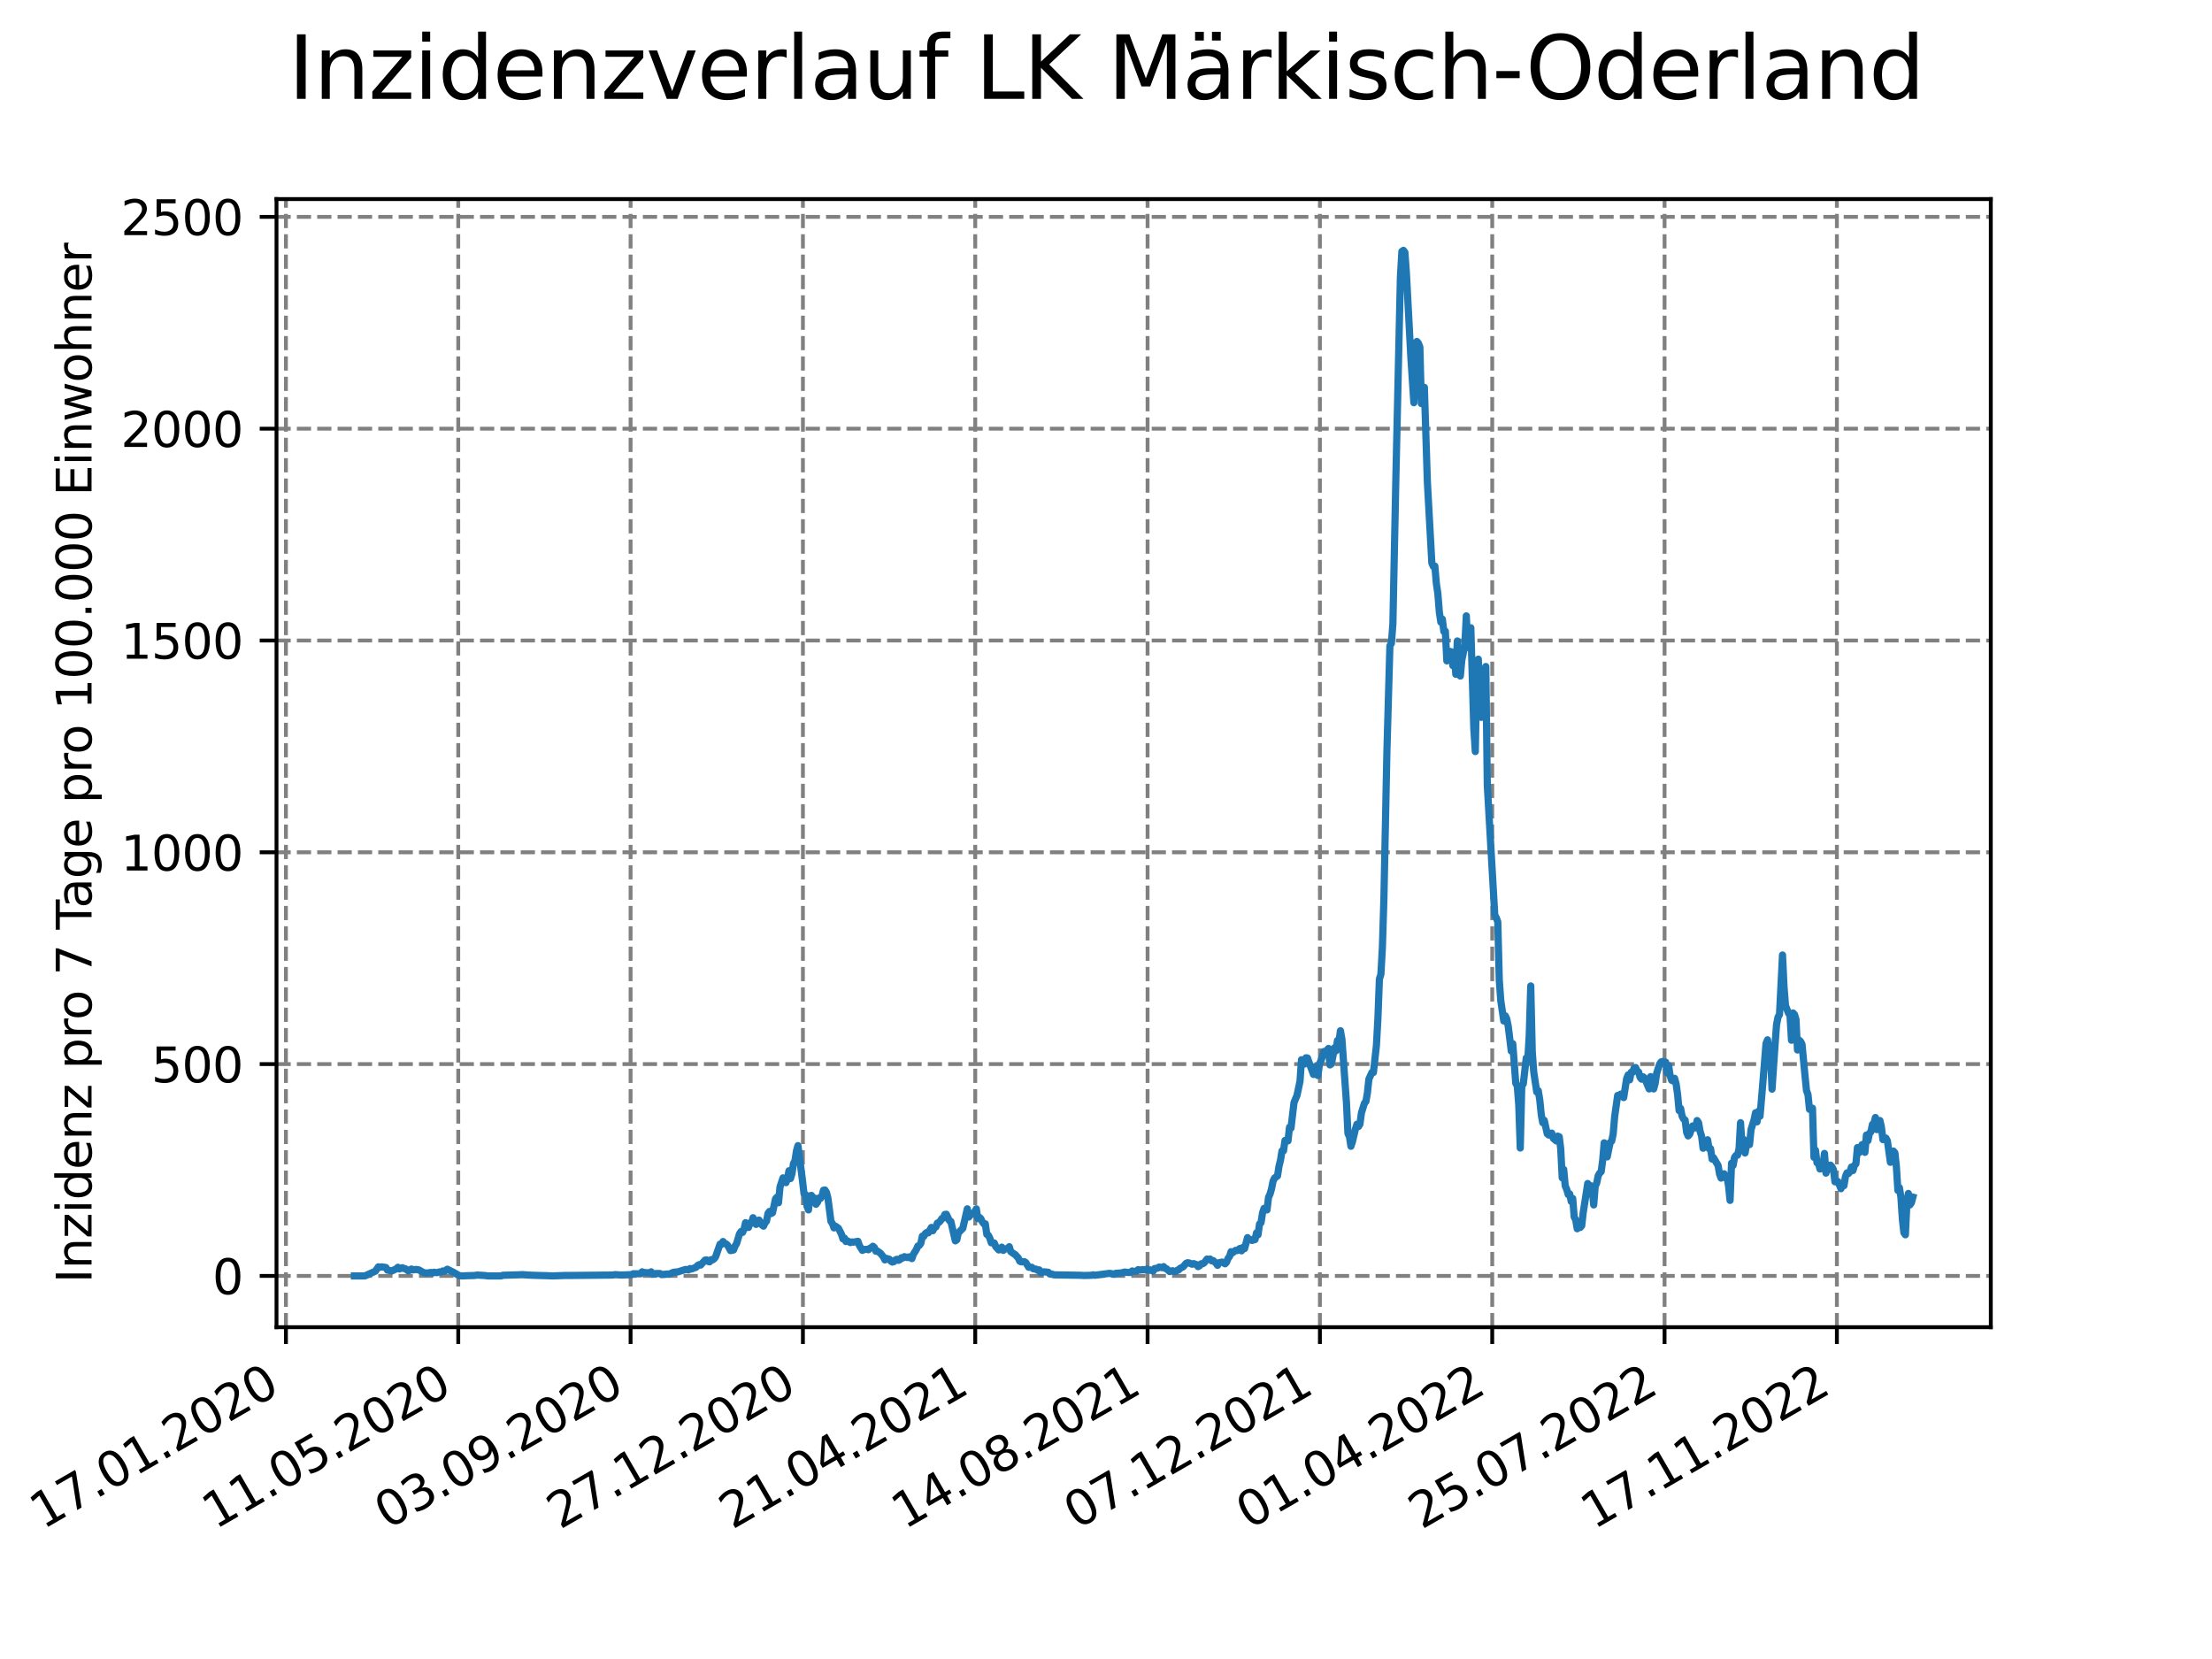 <?xml version="1.0" encoding="utf-8" standalone="no"?>
<!DOCTYPE svg PUBLIC "-//W3C//DTD SVG 1.1//EN"
  "http://www.w3.org/Graphics/SVG/1.1/DTD/svg11.dtd">
<svg xmlns:xlink="http://www.w3.org/1999/xlink" width="460.8pt" height="345.6pt" viewBox="0 0 460.8 345.6" xmlns="http://www.w3.org/2000/svg" version="1.1">
 <defs>
  <style type="text/css">*{stroke-linejoin: round; stroke-linecap: butt}</style>
 </defs>
 <g id="figure_1">
  <g id="patch_1">
   <path d="M 0 345.6 
L 460.8 345.6 
L 460.8 0 
L 0 0 
z
" style="fill: #ffffff"/>
  </g>
  <g id="axes_1">
   <g id="patch_2">
    <path d="M 57.6 276.48 
L 414.72 276.48 
L 414.72 41.472 
L 57.6 41.472 
z
" style="fill: #ffffff"/>
   </g>
   <g id="matplotlib.axis_1">
    <g id="xtick_1">
     <g id="line2d_1">
      <path d="M 59.564 276.48 
L 59.564 41.472 
" clip-path="url(#pef3ced1061)" style="fill: none; stroke-dasharray: 2.96,1.28; stroke-dashoffset: 0; stroke: #808080; stroke-width: 0.8"/>
     </g>
     <g id="line2d_2">
      <defs>
       <path id="m9c7c3fb947" d="M 0 0 
L 0 3.5 
" style="stroke: #000000; stroke-width: 0.8"/>
      </defs>
      <g>
       <use xlink:href="#m9c7c3fb947" x="59.564" y="276.48" style="stroke: #000000; stroke-width: 0.8"/>
      </g>
     </g>
     <g id="text_1">
      <!-- 17.01.2020 -->
      <g transform="translate(8.939 318.689) rotate(-30) scale(0.1 -0.1)">
       <defs>
        <path id="DejaVuSans-31" d="M 794 531 
L 1825 531 
L 1825 4091 
L 703 3866 
L 703 4441 
L 1819 4666 
L 2450 4666 
L 2450 531 
L 3481 531 
L 3481 0 
L 794 0 
L 794 531 
z
" transform="scale(0.016)"/>
        <path id="DejaVuSans-37" d="M 525 4666 
L 3525 4666 
L 3525 4397 
L 1831 0 
L 1172 0 
L 2766 4134 
L 525 4134 
L 525 4666 
z
" transform="scale(0.016)"/>
        <path id="DejaVuSans-2e" d="M 684 794 
L 1344 794 
L 1344 0 
L 684 0 
L 684 794 
z
" transform="scale(0.016)"/>
        <path id="DejaVuSans-30" d="M 2034 4250 
Q 1547 4250 1301 3770 
Q 1056 3291 1056 2328 
Q 1056 1369 1301 889 
Q 1547 409 2034 409 
Q 2525 409 2770 889 
Q 3016 1369 3016 2328 
Q 3016 3291 2770 3770 
Q 2525 4250 2034 4250 
z
M 2034 4750 
Q 2819 4750 3233 4129 
Q 3647 3509 3647 2328 
Q 3647 1150 3233 529 
Q 2819 -91 2034 -91 
Q 1250 -91 836 529 
Q 422 1150 422 2328 
Q 422 3509 836 4129 
Q 1250 4750 2034 4750 
z
" transform="scale(0.016)"/>
        <path id="DejaVuSans-32" d="M 1228 531 
L 3431 531 
L 3431 0 
L 469 0 
L 469 531 
Q 828 903 1448 1529 
Q 2069 2156 2228 2338 
Q 2531 2678 2651 2914 
Q 2772 3150 2772 3378 
Q 2772 3750 2511 3984 
Q 2250 4219 1831 4219 
Q 1534 4219 1204 4116 
Q 875 4013 500 3803 
L 500 4441 
Q 881 4594 1212 4672 
Q 1544 4750 1819 4750 
Q 2544 4750 2975 4387 
Q 3406 4025 3406 3419 
Q 3406 3131 3298 2873 
Q 3191 2616 2906 2266 
Q 2828 2175 2409 1742 
Q 1991 1309 1228 531 
z
" transform="scale(0.016)"/>
       </defs>
       <use xlink:href="#DejaVuSans-31"/>
       <use xlink:href="#DejaVuSans-37" x="63.623"/>
       <use xlink:href="#DejaVuSans-2e" x="127.246"/>
       <use xlink:href="#DejaVuSans-30" x="159.033"/>
       <use xlink:href="#DejaVuSans-31" x="222.656"/>
       <use xlink:href="#DejaVuSans-2e" x="286.279"/>
       <use xlink:href="#DejaVuSans-32" x="318.066"/>
       <use xlink:href="#DejaVuSans-30" x="381.689"/>
       <use xlink:href="#DejaVuSans-32" x="445.312"/>
       <use xlink:href="#DejaVuSans-30" x="508.936"/>
      </g>
     </g>
    </g>
    <g id="xtick_2">
     <g id="line2d_3">
      <path d="M 95.463 276.48 
L 95.463 41.472 
" clip-path="url(#pef3ced1061)" style="fill: none; stroke-dasharray: 2.96,1.28; stroke-dashoffset: 0; stroke: #808080; stroke-width: 0.8"/>
     </g>
     <g id="line2d_4">
      <g>
       <use xlink:href="#m9c7c3fb947" x="95.463" y="276.48" style="stroke: #000000; stroke-width: 0.8"/>
      </g>
     </g>
     <g id="text_2">
      <!-- 11.05.2020 -->
      <g transform="translate(44.838 318.689) rotate(-30) scale(0.1 -0.1)">
       <defs>
        <path id="DejaVuSans-35" d="M 691 4666 
L 3169 4666 
L 3169 4134 
L 1269 4134 
L 1269 2991 
Q 1406 3038 1543 3061 
Q 1681 3084 1819 3084 
Q 2600 3084 3056 2656 
Q 3513 2228 3513 1497 
Q 3513 744 3044 326 
Q 2575 -91 1722 -91 
Q 1428 -91 1123 -41 
Q 819 9 494 109 
L 494 744 
Q 775 591 1075 516 
Q 1375 441 1709 441 
Q 2250 441 2565 725 
Q 2881 1009 2881 1497 
Q 2881 1984 2565 2268 
Q 2250 2553 1709 2553 
Q 1456 2553 1204 2497 
Q 953 2441 691 2322 
L 691 4666 
z
" transform="scale(0.016)"/>
       </defs>
       <use xlink:href="#DejaVuSans-31"/>
       <use xlink:href="#DejaVuSans-31" x="63.623"/>
       <use xlink:href="#DejaVuSans-2e" x="127.246"/>
       <use xlink:href="#DejaVuSans-30" x="159.033"/>
       <use xlink:href="#DejaVuSans-35" x="222.656"/>
       <use xlink:href="#DejaVuSans-2e" x="286.279"/>
       <use xlink:href="#DejaVuSans-32" x="318.066"/>
       <use xlink:href="#DejaVuSans-30" x="381.689"/>
       <use xlink:href="#DejaVuSans-32" x="445.312"/>
       <use xlink:href="#DejaVuSans-30" x="508.936"/>
      </g>
     </g>
    </g>
    <g id="xtick_3">
     <g id="line2d_5">
      <path d="M 131.363 276.48 
L 131.363 41.472 
" clip-path="url(#pef3ced1061)" style="fill: none; stroke-dasharray: 2.96,1.28; stroke-dashoffset: 0; stroke: #808080; stroke-width: 0.8"/>
     </g>
     <g id="line2d_6">
      <g>
       <use xlink:href="#m9c7c3fb947" x="131.363" y="276.48" style="stroke: #000000; stroke-width: 0.8"/>
      </g>
     </g>
     <g id="text_3">
      <!-- 03.09.2020 -->
      <g transform="translate(80.737 318.689) rotate(-30) scale(0.1 -0.1)">
       <defs>
        <path id="DejaVuSans-33" d="M 2597 2516 
Q 3050 2419 3304 2112 
Q 3559 1806 3559 1356 
Q 3559 666 3084 287 
Q 2609 -91 1734 -91 
Q 1441 -91 1130 -33 
Q 819 25 488 141 
L 488 750 
Q 750 597 1062 519 
Q 1375 441 1716 441 
Q 2309 441 2620 675 
Q 2931 909 2931 1356 
Q 2931 1769 2642 2001 
Q 2353 2234 1838 2234 
L 1294 2234 
L 1294 2753 
L 1863 2753 
Q 2328 2753 2575 2939 
Q 2822 3125 2822 3475 
Q 2822 3834 2567 4026 
Q 2313 4219 1838 4219 
Q 1578 4219 1281 4162 
Q 984 4106 628 3988 
L 628 4550 
Q 988 4650 1302 4700 
Q 1616 4750 1894 4750 
Q 2613 4750 3031 4423 
Q 3450 4097 3450 3541 
Q 3450 3153 3228 2886 
Q 3006 2619 2597 2516 
z
" transform="scale(0.016)"/>
        <path id="DejaVuSans-39" d="M 703 97 
L 703 672 
Q 941 559 1184 500 
Q 1428 441 1663 441 
Q 2288 441 2617 861 
Q 2947 1281 2994 2138 
Q 2813 1869 2534 1725 
Q 2256 1581 1919 1581 
Q 1219 1581 811 2004 
Q 403 2428 403 3163 
Q 403 3881 828 4315 
Q 1253 4750 1959 4750 
Q 2769 4750 3195 4129 
Q 3622 3509 3622 2328 
Q 3622 1225 3098 567 
Q 2575 -91 1691 -91 
Q 1453 -91 1209 -44 
Q 966 3 703 97 
z
M 1959 2075 
Q 2384 2075 2632 2365 
Q 2881 2656 2881 3163 
Q 2881 3666 2632 3958 
Q 2384 4250 1959 4250 
Q 1534 4250 1286 3958 
Q 1038 3666 1038 3163 
Q 1038 2656 1286 2365 
Q 1534 2075 1959 2075 
z
" transform="scale(0.016)"/>
       </defs>
       <use xlink:href="#DejaVuSans-30"/>
       <use xlink:href="#DejaVuSans-33" x="63.623"/>
       <use xlink:href="#DejaVuSans-2e" x="127.246"/>
       <use xlink:href="#DejaVuSans-30" x="159.033"/>
       <use xlink:href="#DejaVuSans-39" x="222.656"/>
       <use xlink:href="#DejaVuSans-2e" x="286.279"/>
       <use xlink:href="#DejaVuSans-32" x="318.066"/>
       <use xlink:href="#DejaVuSans-30" x="381.689"/>
       <use xlink:href="#DejaVuSans-32" x="445.312"/>
       <use xlink:href="#DejaVuSans-30" x="508.936"/>
      </g>
     </g>
    </g>
    <g id="xtick_4">
     <g id="line2d_7">
      <path d="M 167.262 276.48 
L 167.262 41.472 
" clip-path="url(#pef3ced1061)" style="fill: none; stroke-dasharray: 2.96,1.28; stroke-dashoffset: 0; stroke: #808080; stroke-width: 0.8"/>
     </g>
     <g id="line2d_8">
      <g>
       <use xlink:href="#m9c7c3fb947" x="167.262" y="276.48" style="stroke: #000000; stroke-width: 0.8"/>
      </g>
     </g>
     <g id="text_4">
      <!-- 27.12.2020 -->
      <g transform="translate(116.637 318.689) rotate(-30) scale(0.1 -0.1)">
       <use xlink:href="#DejaVuSans-32"/>
       <use xlink:href="#DejaVuSans-37" x="63.623"/>
       <use xlink:href="#DejaVuSans-2e" x="127.246"/>
       <use xlink:href="#DejaVuSans-31" x="159.033"/>
       <use xlink:href="#DejaVuSans-32" x="222.656"/>
       <use xlink:href="#DejaVuSans-2e" x="286.279"/>
       <use xlink:href="#DejaVuSans-32" x="318.066"/>
       <use xlink:href="#DejaVuSans-30" x="381.689"/>
       <use xlink:href="#DejaVuSans-32" x="445.312"/>
       <use xlink:href="#DejaVuSans-30" x="508.936"/>
      </g>
     </g>
    </g>
    <g id="xtick_5">
     <g id="line2d_9">
      <path d="M 203.161 276.48 
L 203.161 41.472 
" clip-path="url(#pef3ced1061)" style="fill: none; stroke-dasharray: 2.96,1.28; stroke-dashoffset: 0; stroke: #808080; stroke-width: 0.8"/>
     </g>
     <g id="line2d_10">
      <g>
       <use xlink:href="#m9c7c3fb947" x="203.161" y="276.48" style="stroke: #000000; stroke-width: 0.8"/>
      </g>
     </g>
     <g id="text_5">
      <!-- 21.04.2021 -->
      <g transform="translate(152.536 318.689) rotate(-30) scale(0.1 -0.1)">
       <defs>
        <path id="DejaVuSans-34" d="M 2419 4116 
L 825 1625 
L 2419 1625 
L 2419 4116 
z
M 2253 4666 
L 3047 4666 
L 3047 1625 
L 3713 1625 
L 3713 1100 
L 3047 1100 
L 3047 0 
L 2419 0 
L 2419 1100 
L 313 1100 
L 313 1709 
L 2253 4666 
z
" transform="scale(0.016)"/>
       </defs>
       <use xlink:href="#DejaVuSans-32"/>
       <use xlink:href="#DejaVuSans-31" x="63.623"/>
       <use xlink:href="#DejaVuSans-2e" x="127.246"/>
       <use xlink:href="#DejaVuSans-30" x="159.033"/>
       <use xlink:href="#DejaVuSans-34" x="222.656"/>
       <use xlink:href="#DejaVuSans-2e" x="286.279"/>
       <use xlink:href="#DejaVuSans-32" x="318.066"/>
       <use xlink:href="#DejaVuSans-30" x="381.689"/>
       <use xlink:href="#DejaVuSans-32" x="445.312"/>
       <use xlink:href="#DejaVuSans-31" x="508.936"/>
      </g>
     </g>
    </g>
    <g id="xtick_6">
     <g id="line2d_11">
      <path d="M 239.061 276.48 
L 239.061 41.472 
" clip-path="url(#pef3ced1061)" style="fill: none; stroke-dasharray: 2.96,1.28; stroke-dashoffset: 0; stroke: #808080; stroke-width: 0.8"/>
     </g>
     <g id="line2d_12">
      <g>
       <use xlink:href="#m9c7c3fb947" x="239.061" y="276.48" style="stroke: #000000; stroke-width: 0.8"/>
      </g>
     </g>
     <g id="text_6">
      <!-- 14.08.2021 -->
      <g transform="translate(188.435 318.689) rotate(-30) scale(0.1 -0.1)">
       <defs>
        <path id="DejaVuSans-38" d="M 2034 2216 
Q 1584 2216 1326 1975 
Q 1069 1734 1069 1313 
Q 1069 891 1326 650 
Q 1584 409 2034 409 
Q 2484 409 2743 651 
Q 3003 894 3003 1313 
Q 3003 1734 2745 1975 
Q 2488 2216 2034 2216 
z
M 1403 2484 
Q 997 2584 770 2862 
Q 544 3141 544 3541 
Q 544 4100 942 4425 
Q 1341 4750 2034 4750 
Q 2731 4750 3128 4425 
Q 3525 4100 3525 3541 
Q 3525 3141 3298 2862 
Q 3072 2584 2669 2484 
Q 3125 2378 3379 2068 
Q 3634 1759 3634 1313 
Q 3634 634 3220 271 
Q 2806 -91 2034 -91 
Q 1263 -91 848 271 
Q 434 634 434 1313 
Q 434 1759 690 2068 
Q 947 2378 1403 2484 
z
M 1172 3481 
Q 1172 3119 1398 2916 
Q 1625 2713 2034 2713 
Q 2441 2713 2670 2916 
Q 2900 3119 2900 3481 
Q 2900 3844 2670 4047 
Q 2441 4250 2034 4250 
Q 1625 4250 1398 4047 
Q 1172 3844 1172 3481 
z
" transform="scale(0.016)"/>
       </defs>
       <use xlink:href="#DejaVuSans-31"/>
       <use xlink:href="#DejaVuSans-34" x="63.623"/>
       <use xlink:href="#DejaVuSans-2e" x="127.246"/>
       <use xlink:href="#DejaVuSans-30" x="159.033"/>
       <use xlink:href="#DejaVuSans-38" x="222.656"/>
       <use xlink:href="#DejaVuSans-2e" x="286.279"/>
       <use xlink:href="#DejaVuSans-32" x="318.066"/>
       <use xlink:href="#DejaVuSans-30" x="381.689"/>
       <use xlink:href="#DejaVuSans-32" x="445.312"/>
       <use xlink:href="#DejaVuSans-31" x="508.936"/>
      </g>
     </g>
    </g>
    <g id="xtick_7">
     <g id="line2d_13">
      <path d="M 274.96 276.48 
L 274.96 41.472 
" clip-path="url(#pef3ced1061)" style="fill: none; stroke-dasharray: 2.96,1.28; stroke-dashoffset: 0; stroke: #808080; stroke-width: 0.8"/>
     </g>
     <g id="line2d_14">
      <g>
       <use xlink:href="#m9c7c3fb947" x="274.96" y="276.48" style="stroke: #000000; stroke-width: 0.8"/>
      </g>
     </g>
     <g id="text_7">
      <!-- 07.12.2021 -->
      <g transform="translate(224.335 318.689) rotate(-30) scale(0.1 -0.1)">
       <use xlink:href="#DejaVuSans-30"/>
       <use xlink:href="#DejaVuSans-37" x="63.623"/>
       <use xlink:href="#DejaVuSans-2e" x="127.246"/>
       <use xlink:href="#DejaVuSans-31" x="159.033"/>
       <use xlink:href="#DejaVuSans-32" x="222.656"/>
       <use xlink:href="#DejaVuSans-2e" x="286.279"/>
       <use xlink:href="#DejaVuSans-32" x="318.066"/>
       <use xlink:href="#DejaVuSans-30" x="381.689"/>
       <use xlink:href="#DejaVuSans-32" x="445.312"/>
       <use xlink:href="#DejaVuSans-31" x="508.936"/>
      </g>
     </g>
    </g>
    <g id="xtick_8">
     <g id="line2d_15">
      <path d="M 310.859 276.48 
L 310.859 41.472 
" clip-path="url(#pef3ced1061)" style="fill: none; stroke-dasharray: 2.96,1.28; stroke-dashoffset: 0; stroke: #808080; stroke-width: 0.8"/>
     </g>
     <g id="line2d_16">
      <g>
       <use xlink:href="#m9c7c3fb947" x="310.859" y="276.48" style="stroke: #000000; stroke-width: 0.8"/>
      </g>
     </g>
     <g id="text_8">
      <!-- 01.04.2022 -->
      <g transform="translate(260.234 318.689) rotate(-30) scale(0.1 -0.1)">
       <use xlink:href="#DejaVuSans-30"/>
       <use xlink:href="#DejaVuSans-31" x="63.623"/>
       <use xlink:href="#DejaVuSans-2e" x="127.246"/>
       <use xlink:href="#DejaVuSans-30" x="159.033"/>
       <use xlink:href="#DejaVuSans-34" x="222.656"/>
       <use xlink:href="#DejaVuSans-2e" x="286.279"/>
       <use xlink:href="#DejaVuSans-32" x="318.066"/>
       <use xlink:href="#DejaVuSans-30" x="381.689"/>
       <use xlink:href="#DejaVuSans-32" x="445.312"/>
       <use xlink:href="#DejaVuSans-32" x="508.936"/>
      </g>
     </g>
    </g>
    <g id="xtick_9">
     <g id="line2d_17">
      <path d="M 346.758 276.48 
L 346.758 41.472 
" clip-path="url(#pef3ced1061)" style="fill: none; stroke-dasharray: 2.96,1.28; stroke-dashoffset: 0; stroke: #808080; stroke-width: 0.8"/>
     </g>
     <g id="line2d_18">
      <g>
       <use xlink:href="#m9c7c3fb947" x="346.758" y="276.48" style="stroke: #000000; stroke-width: 0.8"/>
      </g>
     </g>
     <g id="text_9">
      <!-- 25.07.2022 -->
      <g transform="translate(296.133 318.689) rotate(-30) scale(0.1 -0.1)">
       <use xlink:href="#DejaVuSans-32"/>
       <use xlink:href="#DejaVuSans-35" x="63.623"/>
       <use xlink:href="#DejaVuSans-2e" x="127.246"/>
       <use xlink:href="#DejaVuSans-30" x="159.033"/>
       <use xlink:href="#DejaVuSans-37" x="222.656"/>
       <use xlink:href="#DejaVuSans-2e" x="286.279"/>
       <use xlink:href="#DejaVuSans-32" x="318.066"/>
       <use xlink:href="#DejaVuSans-30" x="381.689"/>
       <use xlink:href="#DejaVuSans-32" x="445.312"/>
       <use xlink:href="#DejaVuSans-32" x="508.936"/>
      </g>
     </g>
    </g>
    <g id="xtick_10">
     <g id="line2d_19">
      <path d="M 382.658 276.48 
L 382.658 41.472 
" clip-path="url(#pef3ced1061)" style="fill: none; stroke-dasharray: 2.96,1.28; stroke-dashoffset: 0; stroke: #808080; stroke-width: 0.8"/>
     </g>
     <g id="line2d_20">
      <g>
       <use xlink:href="#m9c7c3fb947" x="382.658" y="276.48" style="stroke: #000000; stroke-width: 0.8"/>
      </g>
     </g>
     <g id="text_10">
      <!-- 17.11.2022 -->
      <g transform="translate(332.033 318.689) rotate(-30) scale(0.1 -0.1)">
       <use xlink:href="#DejaVuSans-31"/>
       <use xlink:href="#DejaVuSans-37" x="63.623"/>
       <use xlink:href="#DejaVuSans-2e" x="127.246"/>
       <use xlink:href="#DejaVuSans-31" x="159.033"/>
       <use xlink:href="#DejaVuSans-31" x="222.656"/>
       <use xlink:href="#DejaVuSans-2e" x="286.279"/>
       <use xlink:href="#DejaVuSans-32" x="318.066"/>
       <use xlink:href="#DejaVuSans-30" x="381.689"/>
       <use xlink:href="#DejaVuSans-32" x="445.312"/>
       <use xlink:href="#DejaVuSans-32" x="508.936"/>
      </g>
     </g>
    </g>
   </g>
   <g id="matplotlib.axis_2">
    <g id="ytick_1">
     <g id="line2d_21">
      <path d="M 57.6 265.798 
L 414.72 265.798 
" clip-path="url(#pef3ced1061)" style="fill: none; stroke-dasharray: 2.96,1.28; stroke-dashoffset: 0; stroke: #808080; stroke-width: 0.8"/>
     </g>
     <g id="line2d_22">
      <defs>
       <path id="mf626f9cd28" d="M 0 0 
L -3.5 0 
" style="stroke: #000000; stroke-width: 0.8"/>
      </defs>
      <g>
       <use xlink:href="#mf626f9cd28" x="57.6" y="265.798" style="stroke: #000000; stroke-width: 0.8"/>
      </g>
     </g>
     <g id="text_11">
      <!-- 0 -->
      <g transform="translate(44.237 269.597) scale(0.1 -0.1)">
       <use xlink:href="#DejaVuSans-30"/>
      </g>
     </g>
    </g>
    <g id="ytick_2">
     <g id="line2d_23">
      <path d="M 57.6 221.674 
L 414.72 221.674 
" clip-path="url(#pef3ced1061)" style="fill: none; stroke-dasharray: 2.96,1.28; stroke-dashoffset: 0; stroke: #808080; stroke-width: 0.8"/>
     </g>
     <g id="line2d_24">
      <g>
       <use xlink:href="#mf626f9cd28" x="57.6" y="221.674" style="stroke: #000000; stroke-width: 0.8"/>
      </g>
     </g>
     <g id="text_12">
      <!-- 500 -->
      <g transform="translate(31.512 225.473) scale(0.1 -0.1)">
       <use xlink:href="#DejaVuSans-35"/>
       <use xlink:href="#DejaVuSans-30" x="63.623"/>
       <use xlink:href="#DejaVuSans-30" x="127.246"/>
      </g>
     </g>
    </g>
    <g id="ytick_3">
     <g id="line2d_25">
      <path d="M 57.6 177.549 
L 414.72 177.549 
" clip-path="url(#pef3ced1061)" style="fill: none; stroke-dasharray: 2.96,1.28; stroke-dashoffset: 0; stroke: #808080; stroke-width: 0.8"/>
     </g>
     <g id="line2d_26">
      <g>
       <use xlink:href="#mf626f9cd28" x="57.6" y="177.549" style="stroke: #000000; stroke-width: 0.8"/>
      </g>
     </g>
     <g id="text_13">
      <!-- 1000 -->
      <g transform="translate(25.15 181.349) scale(0.1 -0.1)">
       <use xlink:href="#DejaVuSans-31"/>
       <use xlink:href="#DejaVuSans-30" x="63.623"/>
       <use xlink:href="#DejaVuSans-30" x="127.246"/>
       <use xlink:href="#DejaVuSans-30" x="190.869"/>
      </g>
     </g>
    </g>
    <g id="ytick_4">
     <g id="line2d_27">
      <path d="M 57.6 133.425 
L 414.72 133.425 
" clip-path="url(#pef3ced1061)" style="fill: none; stroke-dasharray: 2.96,1.28; stroke-dashoffset: 0; stroke: #808080; stroke-width: 0.8"/>
     </g>
     <g id="line2d_28">
      <g>
       <use xlink:href="#mf626f9cd28" x="57.6" y="133.425" style="stroke: #000000; stroke-width: 0.8"/>
      </g>
     </g>
     <g id="text_14">
      <!-- 1500 -->
      <g transform="translate(25.15 137.224) scale(0.1 -0.1)">
       <use xlink:href="#DejaVuSans-31"/>
       <use xlink:href="#DejaVuSans-35" x="63.623"/>
       <use xlink:href="#DejaVuSans-30" x="127.246"/>
       <use xlink:href="#DejaVuSans-30" x="190.869"/>
      </g>
     </g>
    </g>
    <g id="ytick_5">
     <g id="line2d_29">
      <path d="M 57.6 89.301 
L 414.72 89.301 
" clip-path="url(#pef3ced1061)" style="fill: none; stroke-dasharray: 2.96,1.28; stroke-dashoffset: 0; stroke: #808080; stroke-width: 0.8"/>
     </g>
     <g id="line2d_30">
      <g>
       <use xlink:href="#mf626f9cd28" x="57.6" y="89.301" style="stroke: #000000; stroke-width: 0.8"/>
      </g>
     </g>
     <g id="text_15">
      <!-- 2000 -->
      <g transform="translate(25.15 93.1) scale(0.1 -0.1)">
       <use xlink:href="#DejaVuSans-32"/>
       <use xlink:href="#DejaVuSans-30" x="63.623"/>
       <use xlink:href="#DejaVuSans-30" x="127.246"/>
       <use xlink:href="#DejaVuSans-30" x="190.869"/>
      </g>
     </g>
    </g>
    <g id="ytick_6">
     <g id="line2d_31">
      <path d="M 57.6 45.177 
L 414.72 45.177 
" clip-path="url(#pef3ced1061)" style="fill: none; stroke-dasharray: 2.96,1.28; stroke-dashoffset: 0; stroke: #808080; stroke-width: 0.8"/>
     </g>
     <g id="line2d_32">
      <g>
       <use xlink:href="#mf626f9cd28" x="57.6" y="45.177" style="stroke: #000000; stroke-width: 0.8"/>
      </g>
     </g>
     <g id="text_16">
      <!-- 2500 -->
      <g transform="translate(25.15 48.976) scale(0.1 -0.1)">
       <use xlink:href="#DejaVuSans-32"/>
       <use xlink:href="#DejaVuSans-35" x="63.623"/>
       <use xlink:href="#DejaVuSans-30" x="127.246"/>
       <use xlink:href="#DejaVuSans-30" x="190.869"/>
      </g>
     </g>
    </g>
    <g id="text_17">
     <!-- Inzidenz pro 7 Tage pro 100.000 Einwohner -->
     <g transform="translate(19.07 267.301) rotate(-90) scale(0.1 -0.1)">
      <defs>
       <path id="DejaVuSans-49" d="M 628 4666 
L 1259 4666 
L 1259 0 
L 628 0 
L 628 4666 
z
" transform="scale(0.016)"/>
       <path id="DejaVuSans-6e" d="M 3513 2113 
L 3513 0 
L 2938 0 
L 2938 2094 
Q 2938 2591 2744 2837 
Q 2550 3084 2163 3084 
Q 1697 3084 1428 2787 
Q 1159 2491 1159 1978 
L 1159 0 
L 581 0 
L 581 3500 
L 1159 3500 
L 1159 2956 
Q 1366 3272 1645 3428 
Q 1925 3584 2291 3584 
Q 2894 3584 3203 3211 
Q 3513 2838 3513 2113 
z
" transform="scale(0.016)"/>
       <path id="DejaVuSans-7a" d="M 353 3500 
L 3084 3500 
L 3084 2975 
L 922 459 
L 3084 459 
L 3084 0 
L 275 0 
L 275 525 
L 2438 3041 
L 353 3041 
L 353 3500 
z
" transform="scale(0.016)"/>
       <path id="DejaVuSans-69" d="M 603 3500 
L 1178 3500 
L 1178 0 
L 603 0 
L 603 3500 
z
M 603 4863 
L 1178 4863 
L 1178 4134 
L 603 4134 
L 603 4863 
z
" transform="scale(0.016)"/>
       <path id="DejaVuSans-64" d="M 2906 2969 
L 2906 4863 
L 3481 4863 
L 3481 0 
L 2906 0 
L 2906 525 
Q 2725 213 2448 61 
Q 2172 -91 1784 -91 
Q 1150 -91 751 415 
Q 353 922 353 1747 
Q 353 2572 751 3078 
Q 1150 3584 1784 3584 
Q 2172 3584 2448 3432 
Q 2725 3281 2906 2969 
z
M 947 1747 
Q 947 1113 1208 752 
Q 1469 391 1925 391 
Q 2381 391 2643 752 
Q 2906 1113 2906 1747 
Q 2906 2381 2643 2742 
Q 2381 3103 1925 3103 
Q 1469 3103 1208 2742 
Q 947 2381 947 1747 
z
" transform="scale(0.016)"/>
       <path id="DejaVuSans-65" d="M 3597 1894 
L 3597 1613 
L 953 1613 
Q 991 1019 1311 708 
Q 1631 397 2203 397 
Q 2534 397 2845 478 
Q 3156 559 3463 722 
L 3463 178 
Q 3153 47 2828 -22 
Q 2503 -91 2169 -91 
Q 1331 -91 842 396 
Q 353 884 353 1716 
Q 353 2575 817 3079 
Q 1281 3584 2069 3584 
Q 2775 3584 3186 3129 
Q 3597 2675 3597 1894 
z
M 3022 2063 
Q 3016 2534 2758 2815 
Q 2500 3097 2075 3097 
Q 1594 3097 1305 2825 
Q 1016 2553 972 2059 
L 3022 2063 
z
" transform="scale(0.016)"/>
       <path id="DejaVuSans-20" transform="scale(0.016)"/>
       <path id="DejaVuSans-70" d="M 1159 525 
L 1159 -1331 
L 581 -1331 
L 581 3500 
L 1159 3500 
L 1159 2969 
Q 1341 3281 1617 3432 
Q 1894 3584 2278 3584 
Q 2916 3584 3314 3078 
Q 3713 2572 3713 1747 
Q 3713 922 3314 415 
Q 2916 -91 2278 -91 
Q 1894 -91 1617 61 
Q 1341 213 1159 525 
z
M 3116 1747 
Q 3116 2381 2855 2742 
Q 2594 3103 2138 3103 
Q 1681 3103 1420 2742 
Q 1159 2381 1159 1747 
Q 1159 1113 1420 752 
Q 1681 391 2138 391 
Q 2594 391 2855 752 
Q 3116 1113 3116 1747 
z
" transform="scale(0.016)"/>
       <path id="DejaVuSans-72" d="M 2631 2963 
Q 2534 3019 2420 3045 
Q 2306 3072 2169 3072 
Q 1681 3072 1420 2755 
Q 1159 2438 1159 1844 
L 1159 0 
L 581 0 
L 581 3500 
L 1159 3500 
L 1159 2956 
Q 1341 3275 1631 3429 
Q 1922 3584 2338 3584 
Q 2397 3584 2469 3576 
Q 2541 3569 2628 3553 
L 2631 2963 
z
" transform="scale(0.016)"/>
       <path id="DejaVuSans-6f" d="M 1959 3097 
Q 1497 3097 1228 2736 
Q 959 2375 959 1747 
Q 959 1119 1226 758 
Q 1494 397 1959 397 
Q 2419 397 2687 759 
Q 2956 1122 2956 1747 
Q 2956 2369 2687 2733 
Q 2419 3097 1959 3097 
z
M 1959 3584 
Q 2709 3584 3137 3096 
Q 3566 2609 3566 1747 
Q 3566 888 3137 398 
Q 2709 -91 1959 -91 
Q 1206 -91 779 398 
Q 353 888 353 1747 
Q 353 2609 779 3096 
Q 1206 3584 1959 3584 
z
" transform="scale(0.016)"/>
       <path id="DejaVuSans-54" d="M -19 4666 
L 3928 4666 
L 3928 4134 
L 2272 4134 
L 2272 0 
L 1638 0 
L 1638 4134 
L -19 4134 
L -19 4666 
z
" transform="scale(0.016)"/>
       <path id="DejaVuSans-61" d="M 2194 1759 
Q 1497 1759 1228 1600 
Q 959 1441 959 1056 
Q 959 750 1161 570 
Q 1363 391 1709 391 
Q 2188 391 2477 730 
Q 2766 1069 2766 1631 
L 2766 1759 
L 2194 1759 
z
M 3341 1997 
L 3341 0 
L 2766 0 
L 2766 531 
Q 2569 213 2275 61 
Q 1981 -91 1556 -91 
Q 1019 -91 701 211 
Q 384 513 384 1019 
Q 384 1609 779 1909 
Q 1175 2209 1959 2209 
L 2766 2209 
L 2766 2266 
Q 2766 2663 2505 2880 
Q 2244 3097 1772 3097 
Q 1472 3097 1187 3025 
Q 903 2953 641 2809 
L 641 3341 
Q 956 3463 1253 3523 
Q 1550 3584 1831 3584 
Q 2591 3584 2966 3190 
Q 3341 2797 3341 1997 
z
" transform="scale(0.016)"/>
       <path id="DejaVuSans-67" d="M 2906 1791 
Q 2906 2416 2648 2759 
Q 2391 3103 1925 3103 
Q 1463 3103 1205 2759 
Q 947 2416 947 1791 
Q 947 1169 1205 825 
Q 1463 481 1925 481 
Q 2391 481 2648 825 
Q 2906 1169 2906 1791 
z
M 3481 434 
Q 3481 -459 3084 -895 
Q 2688 -1331 1869 -1331 
Q 1566 -1331 1297 -1286 
Q 1028 -1241 775 -1147 
L 775 -588 
Q 1028 -725 1275 -790 
Q 1522 -856 1778 -856 
Q 2344 -856 2625 -561 
Q 2906 -266 2906 331 
L 2906 616 
Q 2728 306 2450 153 
Q 2172 0 1784 0 
Q 1141 0 747 490 
Q 353 981 353 1791 
Q 353 2603 747 3093 
Q 1141 3584 1784 3584 
Q 2172 3584 2450 3431 
Q 2728 3278 2906 2969 
L 2906 3500 
L 3481 3500 
L 3481 434 
z
" transform="scale(0.016)"/>
       <path id="DejaVuSans-45" d="M 628 4666 
L 3578 4666 
L 3578 4134 
L 1259 4134 
L 1259 2753 
L 3481 2753 
L 3481 2222 
L 1259 2222 
L 1259 531 
L 3634 531 
L 3634 0 
L 628 0 
L 628 4666 
z
" transform="scale(0.016)"/>
       <path id="DejaVuSans-77" d="M 269 3500 
L 844 3500 
L 1563 769 
L 2278 3500 
L 2956 3500 
L 3675 769 
L 4391 3500 
L 4966 3500 
L 4050 0 
L 3372 0 
L 2619 2869 
L 1863 0 
L 1184 0 
L 269 3500 
z
" transform="scale(0.016)"/>
       <path id="DejaVuSans-68" d="M 3513 2113 
L 3513 0 
L 2938 0 
L 2938 2094 
Q 2938 2591 2744 2837 
Q 2550 3084 2163 3084 
Q 1697 3084 1428 2787 
Q 1159 2491 1159 1978 
L 1159 0 
L 581 0 
L 581 4863 
L 1159 4863 
L 1159 2956 
Q 1366 3272 1645 3428 
Q 1925 3584 2291 3584 
Q 2894 3584 3203 3211 
Q 3513 2838 3513 2113 
z
" transform="scale(0.016)"/>
      </defs>
      <use xlink:href="#DejaVuSans-49"/>
      <use xlink:href="#DejaVuSans-6e" x="29.492"/>
      <use xlink:href="#DejaVuSans-7a" x="92.871"/>
      <use xlink:href="#DejaVuSans-69" x="145.361"/>
      <use xlink:href="#DejaVuSans-64" x="173.145"/>
      <use xlink:href="#DejaVuSans-65" x="236.621"/>
      <use xlink:href="#DejaVuSans-6e" x="298.145"/>
      <use xlink:href="#DejaVuSans-7a" x="361.523"/>
      <use xlink:href="#DejaVuSans-20" x="414.014"/>
      <use xlink:href="#DejaVuSans-70" x="445.801"/>
      <use xlink:href="#DejaVuSans-72" x="509.277"/>
      <use xlink:href="#DejaVuSans-6f" x="548.141"/>
      <use xlink:href="#DejaVuSans-20" x="609.322"/>
      <use xlink:href="#DejaVuSans-37" x="641.109"/>
      <use xlink:href="#DejaVuSans-20" x="704.732"/>
      <use xlink:href="#DejaVuSans-54" x="736.52"/>
      <use xlink:href="#DejaVuSans-61" x="781.104"/>
      <use xlink:href="#DejaVuSans-67" x="842.383"/>
      <use xlink:href="#DejaVuSans-65" x="905.859"/>
      <use xlink:href="#DejaVuSans-20" x="967.383"/>
      <use xlink:href="#DejaVuSans-70" x="999.17"/>
      <use xlink:href="#DejaVuSans-72" x="1062.646"/>
      <use xlink:href="#DejaVuSans-6f" x="1101.51"/>
      <use xlink:href="#DejaVuSans-20" x="1162.691"/>
      <use xlink:href="#DejaVuSans-31" x="1194.479"/>
      <use xlink:href="#DejaVuSans-30" x="1258.102"/>
      <use xlink:href="#DejaVuSans-30" x="1321.725"/>
      <use xlink:href="#DejaVuSans-2e" x="1385.348"/>
      <use xlink:href="#DejaVuSans-30" x="1417.135"/>
      <use xlink:href="#DejaVuSans-30" x="1480.758"/>
      <use xlink:href="#DejaVuSans-30" x="1544.381"/>
      <use xlink:href="#DejaVuSans-20" x="1608.004"/>
      <use xlink:href="#DejaVuSans-45" x="1639.791"/>
      <use xlink:href="#DejaVuSans-69" x="1702.975"/>
      <use xlink:href="#DejaVuSans-6e" x="1730.758"/>
      <use xlink:href="#DejaVuSans-77" x="1794.137"/>
      <use xlink:href="#DejaVuSans-6f" x="1875.924"/>
      <use xlink:href="#DejaVuSans-68" x="1937.105"/>
      <use xlink:href="#DejaVuSans-6e" x="2000.484"/>
      <use xlink:href="#DejaVuSans-65" x="2063.863"/>
      <use xlink:href="#DejaVuSans-72" x="2125.387"/>
     </g>
    </g>
   </g>
   <g id="line2d_33">
    <path d="M 73.833 265.798 
L 76.018 265.798 
L 78.203 264.806 
L 78.827 263.904 
L 79.14 263.995 
L 79.452 263.904 
L 80.388 264.04 
L 80.7 264.581 
L 81.637 264.761 
L 82.573 264.31 
L 82.886 263.995 
L 83.198 264.355 
L 83.822 264.085 
L 84.134 264.265 
L 84.446 264.31 
L 85.071 264.761 
L 85.695 264.355 
L 86.007 264.536 
L 86.632 264.445 
L 87.256 264.536 
L 88.192 265.077 
L 88.817 265.212 
L 89.753 265.077 
L 90.065 265.212 
L 90.378 265.031 
L 91.002 265.122 
L 91.626 264.941 
L 91.938 264.986 
L 92.251 264.761 
L 92.563 264.851 
L 93.187 264.4 
L 94.436 265.031 
L 95.684 265.753 
L 96.309 265.798 
L 97.245 265.753 
L 98.806 265.708 
L 99.43 265.617 
L 100.991 265.708 
L 101.616 265.798 
L 104.425 265.798 
L 104.737 265.663 
L 107.859 265.572 
L 108.796 265.527 
L 110.044 265.617 
L 110.981 265.663 
L 114.102 265.753 
L 115.039 265.798 
L 117.536 265.708 
L 118.161 265.708 
L 127.526 265.617 
L 128.15 265.527 
L 129.399 265.617 
L 131.584 265.527 
L 131.896 265.347 
L 133.457 265.347 
L 133.769 264.941 
L 134.081 265.077 
L 135.33 265.167 
L 135.642 264.941 
L 135.954 265.437 
L 136.578 265.302 
L 137.515 265.302 
L 137.827 265.527 
L 139.076 265.392 
L 139.388 265.437 
L 140.012 265.167 
L 140.324 265.031 
L 141.261 264.941 
L 142.822 264.445 
L 143.446 264.536 
L 143.758 264.265 
L 144.07 264.355 
L 145.007 263.995 
L 145.319 263.634 
L 145.631 263.454 
L 145.943 263.544 
L 146.88 262.507 
L 147.192 262.462 
L 147.504 262.777 
L 147.817 262.867 
L 148.129 262.417 
L 148.441 262.462 
L 148.753 262.236 
L 149.065 261.831 
L 150.002 259.171 
L 150.314 259.216 
L 150.626 258.63 
L 150.938 259.036 
L 151.25 259.126 
L 151.563 259.396 
L 152.187 260.523 
L 152.811 260.388 
L 153.123 259.577 
L 153.436 259.081 
L 154.06 257.007 
L 154.372 256.556 
L 154.684 256.736 
L 154.996 256.06 
L 155.309 254.708 
L 155.621 254.978 
L 155.933 255.699 
L 156.245 254.753 
L 156.557 254.753 
L 156.869 253.671 
L 157.182 254.212 
L 157.494 255.068 
L 157.806 254.708 
L 158.118 254.167 
L 158.742 255.204 
L 159.055 255.429 
L 159.367 254.753 
L 159.679 254.392 
L 159.991 252.769 
L 160.303 252.363 
L 160.615 252.814 
L 160.928 252.634 
L 161.552 249.749 
L 161.864 249.388 
L 162.176 250.56 
L 162.488 247.269 
L 163.113 245.376 
L 163.425 246.097 
L 163.737 246.367 
L 164.049 245.466 
L 164.361 243.888 
L 164.674 245.511 
L 164.986 244.474 
L 165.298 242.355 
L 165.61 241.814 
L 165.922 239.74 
L 166.234 238.658 
L 167.171 245.917 
L 167.483 248.622 
L 167.795 248.847 
L 168.107 251.281 
L 168.42 252.048 
L 168.732 249.117 
L 169.044 249.027 
L 169.356 249.613 
L 169.668 249.568 
L 169.98 250.876 
L 170.293 250.47 
L 170.605 249.568 
L 170.917 249.658 
L 171.229 249.163 
L 171.541 247.945 
L 171.853 247.9 
L 172.166 248.396 
L 172.478 249.613 
L 173.102 254.437 
L 173.414 254.888 
L 173.726 255.79 
L 174.039 255.429 
L 174.663 255.88 
L 175.287 257.097 
L 175.599 258.089 
L 175.912 257.908 
L 176.224 258.63 
L 176.536 258.495 
L 177.16 258.855 
L 177.472 258.72 
L 177.785 258.765 
L 178.721 258.585 
L 179.033 259.486 
L 179.658 260.478 
L 179.97 260.298 
L 180.594 260.253 
L 180.906 260.343 
L 181.218 260.027 
L 181.531 259.892 
L 181.843 259.622 
L 182.155 259.892 
L 182.467 260.658 
L 182.779 260.613 
L 183.404 261.064 
L 184.028 261.831 
L 184.34 262.462 
L 184.652 262.146 
L 185.277 262.327 
L 185.589 262.732 
L 185.901 262.913 
L 186.213 262.822 
L 186.525 262.462 
L 186.837 262.327 
L 187.15 262.552 
L 187.462 262.417 
L 187.774 262.011 
L 188.086 262.056 
L 188.398 261.786 
L 189.023 261.966 
L 189.335 261.831 
L 189.959 262.191 
L 190.271 261.29 
L 190.896 260.298 
L 191.208 259.577 
L 191.52 259.441 
L 191.832 258.99 
L 192.144 257.503 
L 192.457 257.548 
L 192.769 256.962 
L 193.081 256.736 
L 193.393 256.826 
L 194.017 255.699 
L 194.33 256.376 
L 194.642 255.745 
L 194.954 255.609 
L 195.266 254.798 
L 195.578 254.663 
L 195.89 254.347 
L 196.203 253.851 
L 196.515 253.761 
L 196.827 252.995 
L 197.139 252.949 
L 197.763 254.257 
L 198.076 254.437 
L 199.012 258.495 
L 199.324 258.269 
L 199.636 256.826 
L 200.573 255.88 
L 201.509 251.822 
L 201.822 253.536 
L 202.446 252.769 
L 202.758 252.814 
L 203.07 252.454 
L 203.382 251.822 
L 203.695 253.851 
L 204.007 253.581 
L 204.319 253.851 
L 204.631 254.527 
L 204.943 254.933 
L 205.255 254.933 
L 205.568 257.142 
L 205.88 257.322 
L 206.192 257.908 
L 206.504 258.9 
L 206.816 258.855 
L 207.128 258.945 
L 207.441 259.712 
L 208.065 260.388 
L 208.689 259.802 
L 209.001 260.478 
L 209.314 260.208 
L 209.626 260.117 
L 209.938 260.163 
L 210.25 259.712 
L 210.562 260.749 
L 211.499 261.38 
L 212.123 262.056 
L 212.435 262.732 
L 212.747 262.867 
L 213.372 262.822 
L 213.684 263.003 
L 214.308 263.995 
L 214.933 263.995 
L 215.245 264.31 
L 215.869 264.4 
L 216.181 264.626 
L 216.493 264.536 
L 216.806 265.122 
L 217.43 264.941 
L 218.366 265.031 
L 218.679 265.392 
L 218.991 265.392 
L 219.615 265.572 
L 224.922 265.663 
L 225.858 265.708 
L 227.419 265.663 
L 227.731 265.572 
L 228.044 265.663 
L 231.165 265.257 
L 232.102 265.437 
L 232.414 265.257 
L 233.663 265.167 
L 234.287 264.986 
L 234.911 265.077 
L 235.536 265.077 
L 235.848 264.761 
L 236.16 264.851 
L 236.784 264.806 
L 237.097 264.49 
L 237.409 264.581 
L 238.033 264.49 
L 238.657 264.536 
L 238.97 264.355 
L 239.282 264.626 
L 239.594 264.536 
L 240.218 264.806 
L 240.53 264.265 
L 241.155 264.175 
L 241.467 263.949 
L 242.091 264.085 
L 242.403 263.859 
L 242.716 264.22 
L 243.028 264.31 
L 243.652 264.896 
L 244.276 264.716 
L 244.589 264.896 
L 244.901 264.896 
L 245.213 264.626 
L 245.525 264.536 
L 245.837 264.22 
L 246.462 263.904 
L 247.086 263.183 
L 247.398 263.048 
L 247.71 263.093 
L 248.335 263.363 
L 248.647 263.228 
L 249.271 263.454 
L 249.583 263.859 
L 249.895 263.679 
L 250.208 263.273 
L 250.52 263.273 
L 250.832 263.093 
L 251.456 262.281 
L 251.768 262.372 
L 252.081 262.281 
L 252.393 262.642 
L 252.705 262.597 
L 253.329 263.138 
L 253.641 263.589 
L 253.954 263.048 
L 254.578 262.913 
L 255.202 263.273 
L 255.514 262.958 
L 255.827 262.146 
L 256.139 261.74 
L 256.451 260.749 
L 256.763 260.974 
L 257.387 260.478 
L 257.7 260.523 
L 258.324 260.072 
L 258.636 260.568 
L 258.948 259.847 
L 259.26 260.117 
L 259.885 257.818 
L 260.197 258.314 
L 260.509 258.224 
L 260.821 258.404 
L 261.446 258.224 
L 261.758 256.826 
L 262.07 257.232 
L 262.382 254.978 
L 262.694 254.708 
L 263.006 252.679 
L 263.319 251.732 
L 263.631 251.642 
L 263.943 252.048 
L 264.255 249.433 
L 264.567 248.757 
L 264.879 247.675 
L 265.192 246.097 
L 265.504 245.421 
L 266.128 244.97 
L 266.44 242.941 
L 266.752 241.679 
L 267.065 239.74 
L 267.377 239.74 
L 267.689 237.576 
L 268.001 237.531 
L 268.313 237.667 
L 268.625 234.826 
L 268.938 235.007 
L 269.562 229.687 
L 270.186 228.199 
L 270.811 225.269 
L 271.123 220.761 
L 271.435 221.347 
L 271.747 221.663 
L 272.059 220.355 
L 272.371 220.4 
L 272.996 222.158 
L 273.62 223.826 
L 273.932 222.204 
L 274.244 223.872 
L 274.557 224.052 
L 274.869 221.617 
L 275.181 220.986 
L 275.805 219.048 
L 276.117 219.499 
L 276.43 218.777 
L 276.742 218.417 
L 277.054 221.843 
L 277.366 221.617 
L 277.99 218.281 
L 278.303 218.913 
L 278.615 216.749 
L 278.927 216.974 
L 279.239 214.72 
L 279.551 216.523 
L 280.176 225.314 
L 280.488 229.642 
L 280.8 236.134 
L 281.112 236.765 
L 281.424 238.794 
L 281.737 237.847 
L 282.361 235.187 
L 282.673 234.195 
L 282.985 234.691 
L 283.297 234.195 
L 283.61 231.851 
L 284.234 229.822 
L 284.546 229.462 
L 284.858 227.658 
L 285.17 224.773 
L 285.795 223.421 
L 286.107 223.421 
L 286.731 217.831 
L 287.043 212.15 
L 287.356 203.945 
L 287.668 202.953 
L 287.98 197.318 
L 288.292 187.175 
L 288.916 156.654 
L 289.541 134.519 
L 289.853 134.023 
L 290.165 129.921 
L 290.789 99.4 
L 291.726 57.835 
L 292.038 52.38 
L 292.35 52.154 
L 292.662 52.56 
L 292.975 56.798 
L 293.911 74.515 
L 294.535 83.892 
L 294.848 73.072 
L 295.16 71.134 
L 295.472 71.494 
L 295.784 72.306 
L 296.096 84.072 
L 296.408 82.855 
L 296.721 80.691 
L 297.345 100.347 
L 298.281 117.298 
L 298.594 118.019 
L 298.906 117.929 
L 299.218 121.535 
L 299.53 123.654 
L 299.842 127.531 
L 300.154 129.605 
L 300.467 128.974 
L 300.779 131.544 
L 301.091 131.499 
L 301.403 137.675 
L 301.715 135.826 
L 302.027 135.691 
L 302.34 135.781 
L 302.652 138.667 
L 302.964 136.412 
L 303.276 140.47 
L 303.588 133.527 
L 303.9 139.027 
L 304.213 140.83 
L 304.525 137.494 
L 305.149 134.519 
L 305.461 128.298 
L 305.773 134.88 
L 306.086 131.814 
L 306.398 130.777 
L 307.022 151.785 
L 307.334 156.564 
L 307.646 139.027 
L 307.959 137.314 
L 308.271 145.249 
L 308.583 149.441 
L 308.895 149.08 
L 309.207 140.785 
L 309.519 138.847 
L 309.832 163.597 
L 311.392 190.691 
L 311.705 191.187 
L 312.017 192.044 
L 312.329 204.216 
L 312.641 208.454 
L 313.265 212.691 
L 313.578 211.609 
L 313.89 212.285 
L 314.202 213.863 
L 314.826 218.958 
L 315.138 217.425 
L 315.763 225.675 
L 316.075 226.216 
L 316.387 230.183 
L 316.699 239.154 
L 317.011 226.171 
L 317.324 225.81 
L 317.948 220.4 
L 318.26 220.896 
L 318.572 215.531 
L 318.884 205.388 
L 319.197 219.093 
L 319.509 223.331 
L 320.133 227.478 
L 320.445 227.208 
L 320.757 229.101 
L 321.07 232.167 
L 321.382 233.88 
L 321.694 233.384 
L 322.318 236.179 
L 322.63 236.449 
L 322.943 236.134 
L 323.255 236.044 
L 323.567 237.126 
L 324.191 237.667 
L 324.503 236.675 
L 324.816 236.81 
L 325.128 239.335 
L 325.44 245.376 
L 325.752 243.617 
L 326.064 247.044 
L 326.377 247.765 
L 326.689 248.847 
L 327.001 248.712 
L 327.313 250.29 
L 327.625 249.658 
L 327.937 253.536 
L 328.25 254.122 
L 328.562 255.97 
L 328.874 255.384 
L 329.186 255.699 
L 329.498 255.339 
L 329.81 252.589 
L 330.435 248.622 
L 330.747 246.548 
L 331.059 247.134 
L 331.371 246.999 
L 331.683 247.675 
L 331.996 251.011 
L 332.308 247.134 
L 332.62 246.458 
L 332.932 244.925 
L 333.244 244.384 
L 333.556 244.068 
L 333.869 241.679 
L 334.181 238.072 
L 334.493 240.687 
L 334.805 241.003 
L 335.429 237.982 
L 335.742 237.712 
L 336.054 236.224 
L 336.366 232.572 
L 336.99 228.199 
L 337.302 228.29 
L 337.615 227.929 
L 337.927 228.064 
L 338.239 228.65 
L 338.863 224.683 
L 339.175 223.917 
L 339.488 224.954 
L 339.8 223.376 
L 340.112 223.376 
L 340.424 222.474 
L 340.736 222.384 
L 341.048 223.15 
L 341.361 223.331 
L 341.673 224.458 
L 341.985 224.818 
L 342.297 224.322 
L 342.609 224.593 
L 343.546 226.847 
L 343.858 224.277 
L 344.17 226.171 
L 344.482 226.847 
L 344.794 225.72 
L 345.107 223.601 
L 345.731 221.663 
L 346.043 221.212 
L 346.355 221.122 
L 346.667 221.257 
L 346.98 221.257 
L 347.292 223.511 
L 347.604 221.978 
L 347.916 224.097 
L 348.228 225.044 
L 348.54 225.179 
L 348.853 224.638 
L 349.165 225.81 
L 349.477 228.019 
L 349.789 231.355 
L 350.101 230.904 
L 350.413 232.527 
L 350.726 233.113 
L 351.038 233.339 
L 351.35 235.863 
L 351.662 236.63 
L 351.974 236.314 
L 352.599 234.556 
L 352.911 234.917 
L 353.223 234.962 
L 353.535 233.429 
L 353.847 233.88 
L 354.159 235.683 
L 354.472 236.675 
L 354.784 239.199 
L 355.096 237.847 
L 355.408 237.847 
L 355.72 237.441 
L 356.032 239.29 
L 356.345 239.29 
L 356.657 241.454 
L 356.969 241.183 
L 357.593 242.265 
L 357.905 242.761 
L 358.218 244.609 
L 358.53 245.421 
L 358.842 245.105 
L 359.154 244.519 
L 359.466 245.376 
L 359.778 245.195 
L 360.091 247.089 
L 360.403 250.064 
L 360.715 242.31 
L 361.027 242.806 
L 361.339 241.093 
L 361.651 240.687 
L 361.964 240.642 
L 362.276 239.29 
L 362.588 233.88 
L 362.9 238.884 
L 363.212 237.351 
L 363.524 240.191 
L 363.837 238.478 
L 364.149 238.208 
L 364.461 238.433 
L 364.773 235.322 
L 365.397 233.294 
L 365.71 231.806 
L 366.022 233.699 
L 366.334 231.49 
L 366.646 232.527 
L 367.27 225.134 
L 367.895 217.38 
L 368.207 216.613 
L 368.519 218.732 
L 368.831 219.228 
L 369.143 226.892 
L 369.768 217.74 
L 370.08 213.503 
L 370.392 211.88 
L 370.704 211.339 
L 371.329 198.941 
L 371.641 205.523 
L 371.953 209.49 
L 372.577 211.068 
L 372.89 211.519 
L 373.202 216.704 
L 373.514 211.023 
L 373.826 211.339 
L 374.138 212.376 
L 374.45 218.732 
L 374.763 216.658 
L 375.075 216.929 
L 375.387 217.515 
L 376.011 224.052 
L 376.323 227.163 
L 376.636 228.019 
L 376.948 231.085 
L 377.26 231.22 
L 377.572 230.859 
L 377.884 241.093 
L 378.196 239.605 
L 378.509 242.22 
L 378.821 242.31 
L 379.133 243.527 
L 379.445 243.437 
L 379.757 242.896 
L 380.069 240.281 
L 380.382 244.384 
L 380.694 243.392 
L 381.006 242.851 
L 381.318 242.716 
L 381.63 243.076 
L 381.942 243.663 
L 382.255 246.187 
L 382.567 246.232 
L 382.879 246.142 
L 383.503 247.63 
L 383.815 246.954 
L 384.128 246.999 
L 384.44 245.105 
L 384.752 244.339 
L 385.064 244.474 
L 385.376 244.113 
L 385.688 243.122 
L 386.001 243.843 
L 386.313 242.761 
L 386.625 242.445 
L 386.937 239.064 
L 387.249 240.146 
L 387.561 239.876 
L 387.874 238.478 
L 388.186 238.343 
L 388.498 240.056 
L 388.81 236.449 
L 389.122 237.622 
L 389.434 236.089 
L 389.747 235.773 
L 390.059 234.24 
L 390.371 234.015 
L 390.683 232.798 
L 390.995 235.322 
L 391.307 234.962 
L 391.62 233.429 
L 391.932 234.781 
L 392.244 237.396 
L 392.556 237.035 
L 392.868 237.081 
L 393.18 237.667 
L 393.805 242.13 
L 394.117 240.507 
L 394.429 239.786 
L 394.741 240.146 
L 395.053 243.076 
L 395.366 247.99 
L 395.678 247.404 
L 395.99 249.343 
L 396.302 253.986 
L 396.614 256.781 
L 396.926 257.232 
L 397.239 250.695 
L 397.551 248.622 
L 397.863 251.011 
L 398.175 250.56 
L 398.487 249.388 
L 398.487 249.388 
" clip-path="url(#pef3ced1061)" style="fill: none; stroke: #1f77b4; stroke-width: 1.5; stroke-linecap: square"/>
   </g>
   <g id="patch_3">
    <path d="M 57.6 276.48 
L 57.6 41.472 
" style="fill: none; stroke: #000000; stroke-width: 0.8; stroke-linejoin: miter; stroke-linecap: square"/>
   </g>
   <g id="patch_4">
    <path d="M 414.72 276.48 
L 414.72 41.472 
" style="fill: none; stroke: #000000; stroke-width: 0.8; stroke-linejoin: miter; stroke-linecap: square"/>
   </g>
   <g id="patch_5">
    <path d="M 57.6 276.48 
L 414.72 276.48 
" style="fill: none; stroke: #000000; stroke-width: 0.8; stroke-linejoin: miter; stroke-linecap: square"/>
   </g>
   <g id="patch_6">
    <path d="M 57.6 41.472 
L 414.72 41.472 
" style="fill: none; stroke: #000000; stroke-width: 0.8; stroke-linejoin: miter; stroke-linecap: square"/>
   </g>
  </g>
  <g id="text_18">
   <!-- Inzidenzverlauf LK Märkisch-Oderland -->
   <g transform="translate(60.053 20.589) scale(0.18 -0.18)">
    <defs>
     <path id="DejaVuSans-76" d="M 191 3500 
L 800 3500 
L 1894 563 
L 2988 3500 
L 3597 3500 
L 2284 0 
L 1503 0 
L 191 3500 
z
" transform="scale(0.016)"/>
     <path id="DejaVuSans-6c" d="M 603 4863 
L 1178 4863 
L 1178 0 
L 603 0 
L 603 4863 
z
" transform="scale(0.016)"/>
     <path id="DejaVuSans-75" d="M 544 1381 
L 544 3500 
L 1119 3500 
L 1119 1403 
Q 1119 906 1312 657 
Q 1506 409 1894 409 
Q 2359 409 2629 706 
Q 2900 1003 2900 1516 
L 2900 3500 
L 3475 3500 
L 3475 0 
L 2900 0 
L 2900 538 
Q 2691 219 2414 64 
Q 2138 -91 1772 -91 
Q 1169 -91 856 284 
Q 544 659 544 1381 
z
M 1991 3584 
L 1991 3584 
z
" transform="scale(0.016)"/>
     <path id="DejaVuSans-66" d="M 2375 4863 
L 2375 4384 
L 1825 4384 
Q 1516 4384 1395 4259 
Q 1275 4134 1275 3809 
L 1275 3500 
L 2222 3500 
L 2222 3053 
L 1275 3053 
L 1275 0 
L 697 0 
L 697 3053 
L 147 3053 
L 147 3500 
L 697 3500 
L 697 3744 
Q 697 4328 969 4595 
Q 1241 4863 1831 4863 
L 2375 4863 
z
" transform="scale(0.016)"/>
     <path id="DejaVuSans-4c" d="M 628 4666 
L 1259 4666 
L 1259 531 
L 3531 531 
L 3531 0 
L 628 0 
L 628 4666 
z
" transform="scale(0.016)"/>
     <path id="DejaVuSans-4b" d="M 628 4666 
L 1259 4666 
L 1259 2694 
L 3353 4666 
L 4166 4666 
L 1850 2491 
L 4331 0 
L 3500 0 
L 1259 2247 
L 1259 0 
L 628 0 
L 628 4666 
z
" transform="scale(0.016)"/>
     <path id="DejaVuSans-4d" d="M 628 4666 
L 1569 4666 
L 2759 1491 
L 3956 4666 
L 4897 4666 
L 4897 0 
L 4281 0 
L 4281 4097 
L 3078 897 
L 2444 897 
L 1241 4097 
L 1241 0 
L 628 0 
L 628 4666 
z
" transform="scale(0.016)"/>
     <path id="DejaVuSans-e4" d="M 2194 1759 
Q 1497 1759 1228 1600 
Q 959 1441 959 1056 
Q 959 750 1161 570 
Q 1363 391 1709 391 
Q 2188 391 2477 730 
Q 2766 1069 2766 1631 
L 2766 1759 
L 2194 1759 
z
M 3341 1997 
L 3341 0 
L 2766 0 
L 2766 531 
Q 2569 213 2275 61 
Q 1981 -91 1556 -91 
Q 1019 -91 701 211 
Q 384 513 384 1019 
Q 384 1609 779 1909 
Q 1175 2209 1959 2209 
L 2766 2209 
L 2766 2266 
Q 2766 2663 2505 2880 
Q 2244 3097 1772 3097 
Q 1472 3097 1187 3025 
Q 903 2953 641 2809 
L 641 3341 
Q 956 3463 1253 3523 
Q 1550 3584 1831 3584 
Q 2591 3584 2966 3190 
Q 3341 2797 3341 1997 
z
M 2150 4850 
L 2784 4850 
L 2784 4219 
L 2150 4219 
L 2150 4850 
z
M 928 4850 
L 1562 4850 
L 1562 4219 
L 928 4219 
L 928 4850 
z
" transform="scale(0.016)"/>
     <path id="DejaVuSans-6b" d="M 581 4863 
L 1159 4863 
L 1159 1991 
L 2875 3500 
L 3609 3500 
L 1753 1863 
L 3688 0 
L 2938 0 
L 1159 1709 
L 1159 0 
L 581 0 
L 581 4863 
z
" transform="scale(0.016)"/>
     <path id="DejaVuSans-73" d="M 2834 3397 
L 2834 2853 
Q 2591 2978 2328 3040 
Q 2066 3103 1784 3103 
Q 1356 3103 1142 2972 
Q 928 2841 928 2578 
Q 928 2378 1081 2264 
Q 1234 2150 1697 2047 
L 1894 2003 
Q 2506 1872 2764 1633 
Q 3022 1394 3022 966 
Q 3022 478 2636 193 
Q 2250 -91 1575 -91 
Q 1294 -91 989 -36 
Q 684 19 347 128 
L 347 722 
Q 666 556 975 473 
Q 1284 391 1588 391 
Q 1994 391 2212 530 
Q 2431 669 2431 922 
Q 2431 1156 2273 1281 
Q 2116 1406 1581 1522 
L 1381 1569 
Q 847 1681 609 1914 
Q 372 2147 372 2553 
Q 372 3047 722 3315 
Q 1072 3584 1716 3584 
Q 2034 3584 2315 3537 
Q 2597 3491 2834 3397 
z
" transform="scale(0.016)"/>
     <path id="DejaVuSans-63" d="M 3122 3366 
L 3122 2828 
Q 2878 2963 2633 3030 
Q 2388 3097 2138 3097 
Q 1578 3097 1268 2742 
Q 959 2388 959 1747 
Q 959 1106 1268 751 
Q 1578 397 2138 397 
Q 2388 397 2633 464 
Q 2878 531 3122 666 
L 3122 134 
Q 2881 22 2623 -34 
Q 2366 -91 2075 -91 
Q 1284 -91 818 406 
Q 353 903 353 1747 
Q 353 2603 823 3093 
Q 1294 3584 2113 3584 
Q 2378 3584 2631 3529 
Q 2884 3475 3122 3366 
z
" transform="scale(0.016)"/>
     <path id="DejaVuSans-2d" d="M 313 2009 
L 1997 2009 
L 1997 1497 
L 313 1497 
L 313 2009 
z
" transform="scale(0.016)"/>
     <path id="DejaVuSans-4f" d="M 2522 4238 
Q 1834 4238 1429 3725 
Q 1025 3213 1025 2328 
Q 1025 1447 1429 934 
Q 1834 422 2522 422 
Q 3209 422 3611 934 
Q 4013 1447 4013 2328 
Q 4013 3213 3611 3725 
Q 3209 4238 2522 4238 
z
M 2522 4750 
Q 3503 4750 4090 4092 
Q 4678 3434 4678 2328 
Q 4678 1225 4090 567 
Q 3503 -91 2522 -91 
Q 1538 -91 948 565 
Q 359 1222 359 2328 
Q 359 3434 948 4092 
Q 1538 4750 2522 4750 
z
" transform="scale(0.016)"/>
    </defs>
    <use xlink:href="#DejaVuSans-49"/>
    <use xlink:href="#DejaVuSans-6e" x="29.492"/>
    <use xlink:href="#DejaVuSans-7a" x="92.871"/>
    <use xlink:href="#DejaVuSans-69" x="145.361"/>
    <use xlink:href="#DejaVuSans-64" x="173.145"/>
    <use xlink:href="#DejaVuSans-65" x="236.621"/>
    <use xlink:href="#DejaVuSans-6e" x="298.145"/>
    <use xlink:href="#DejaVuSans-7a" x="361.523"/>
    <use xlink:href="#DejaVuSans-76" x="414.014"/>
    <use xlink:href="#DejaVuSans-65" x="473.193"/>
    <use xlink:href="#DejaVuSans-72" x="534.717"/>
    <use xlink:href="#DejaVuSans-6c" x="575.83"/>
    <use xlink:href="#DejaVuSans-61" x="603.613"/>
    <use xlink:href="#DejaVuSans-75" x="664.893"/>
    <use xlink:href="#DejaVuSans-66" x="728.271"/>
    <use xlink:href="#DejaVuSans-20" x="763.477"/>
    <use xlink:href="#DejaVuSans-4c" x="795.264"/>
    <use xlink:href="#DejaVuSans-4b" x="850.977"/>
    <use xlink:href="#DejaVuSans-20" x="916.553"/>
    <use xlink:href="#DejaVuSans-4d" x="948.34"/>
    <use xlink:href="#DejaVuSans-e4" x="1034.619"/>
    <use xlink:href="#DejaVuSans-72" x="1095.898"/>
    <use xlink:href="#DejaVuSans-6b" x="1137.012"/>
    <use xlink:href="#DejaVuSans-69" x="1194.922"/>
    <use xlink:href="#DejaVuSans-73" x="1222.705"/>
    <use xlink:href="#DejaVuSans-63" x="1274.805"/>
    <use xlink:href="#DejaVuSans-68" x="1329.785"/>
    <use xlink:href="#DejaVuSans-2d" x="1393.164"/>
    <use xlink:href="#DejaVuSans-4f" x="1431.998"/>
    <use xlink:href="#DejaVuSans-64" x="1510.709"/>
    <use xlink:href="#DejaVuSans-65" x="1574.186"/>
    <use xlink:href="#DejaVuSans-72" x="1635.709"/>
    <use xlink:href="#DejaVuSans-6c" x="1676.822"/>
    <use xlink:href="#DejaVuSans-61" x="1704.605"/>
    <use xlink:href="#DejaVuSans-6e" x="1765.885"/>
    <use xlink:href="#DejaVuSans-64" x="1829.264"/>
   </g>
  </g>
 </g>
 <defs>
  <clipPath id="pef3ced1061">
   <rect x="57.6" y="41.472" width="357.12" height="235.008"/>
  </clipPath>
 </defs>
</svg>
